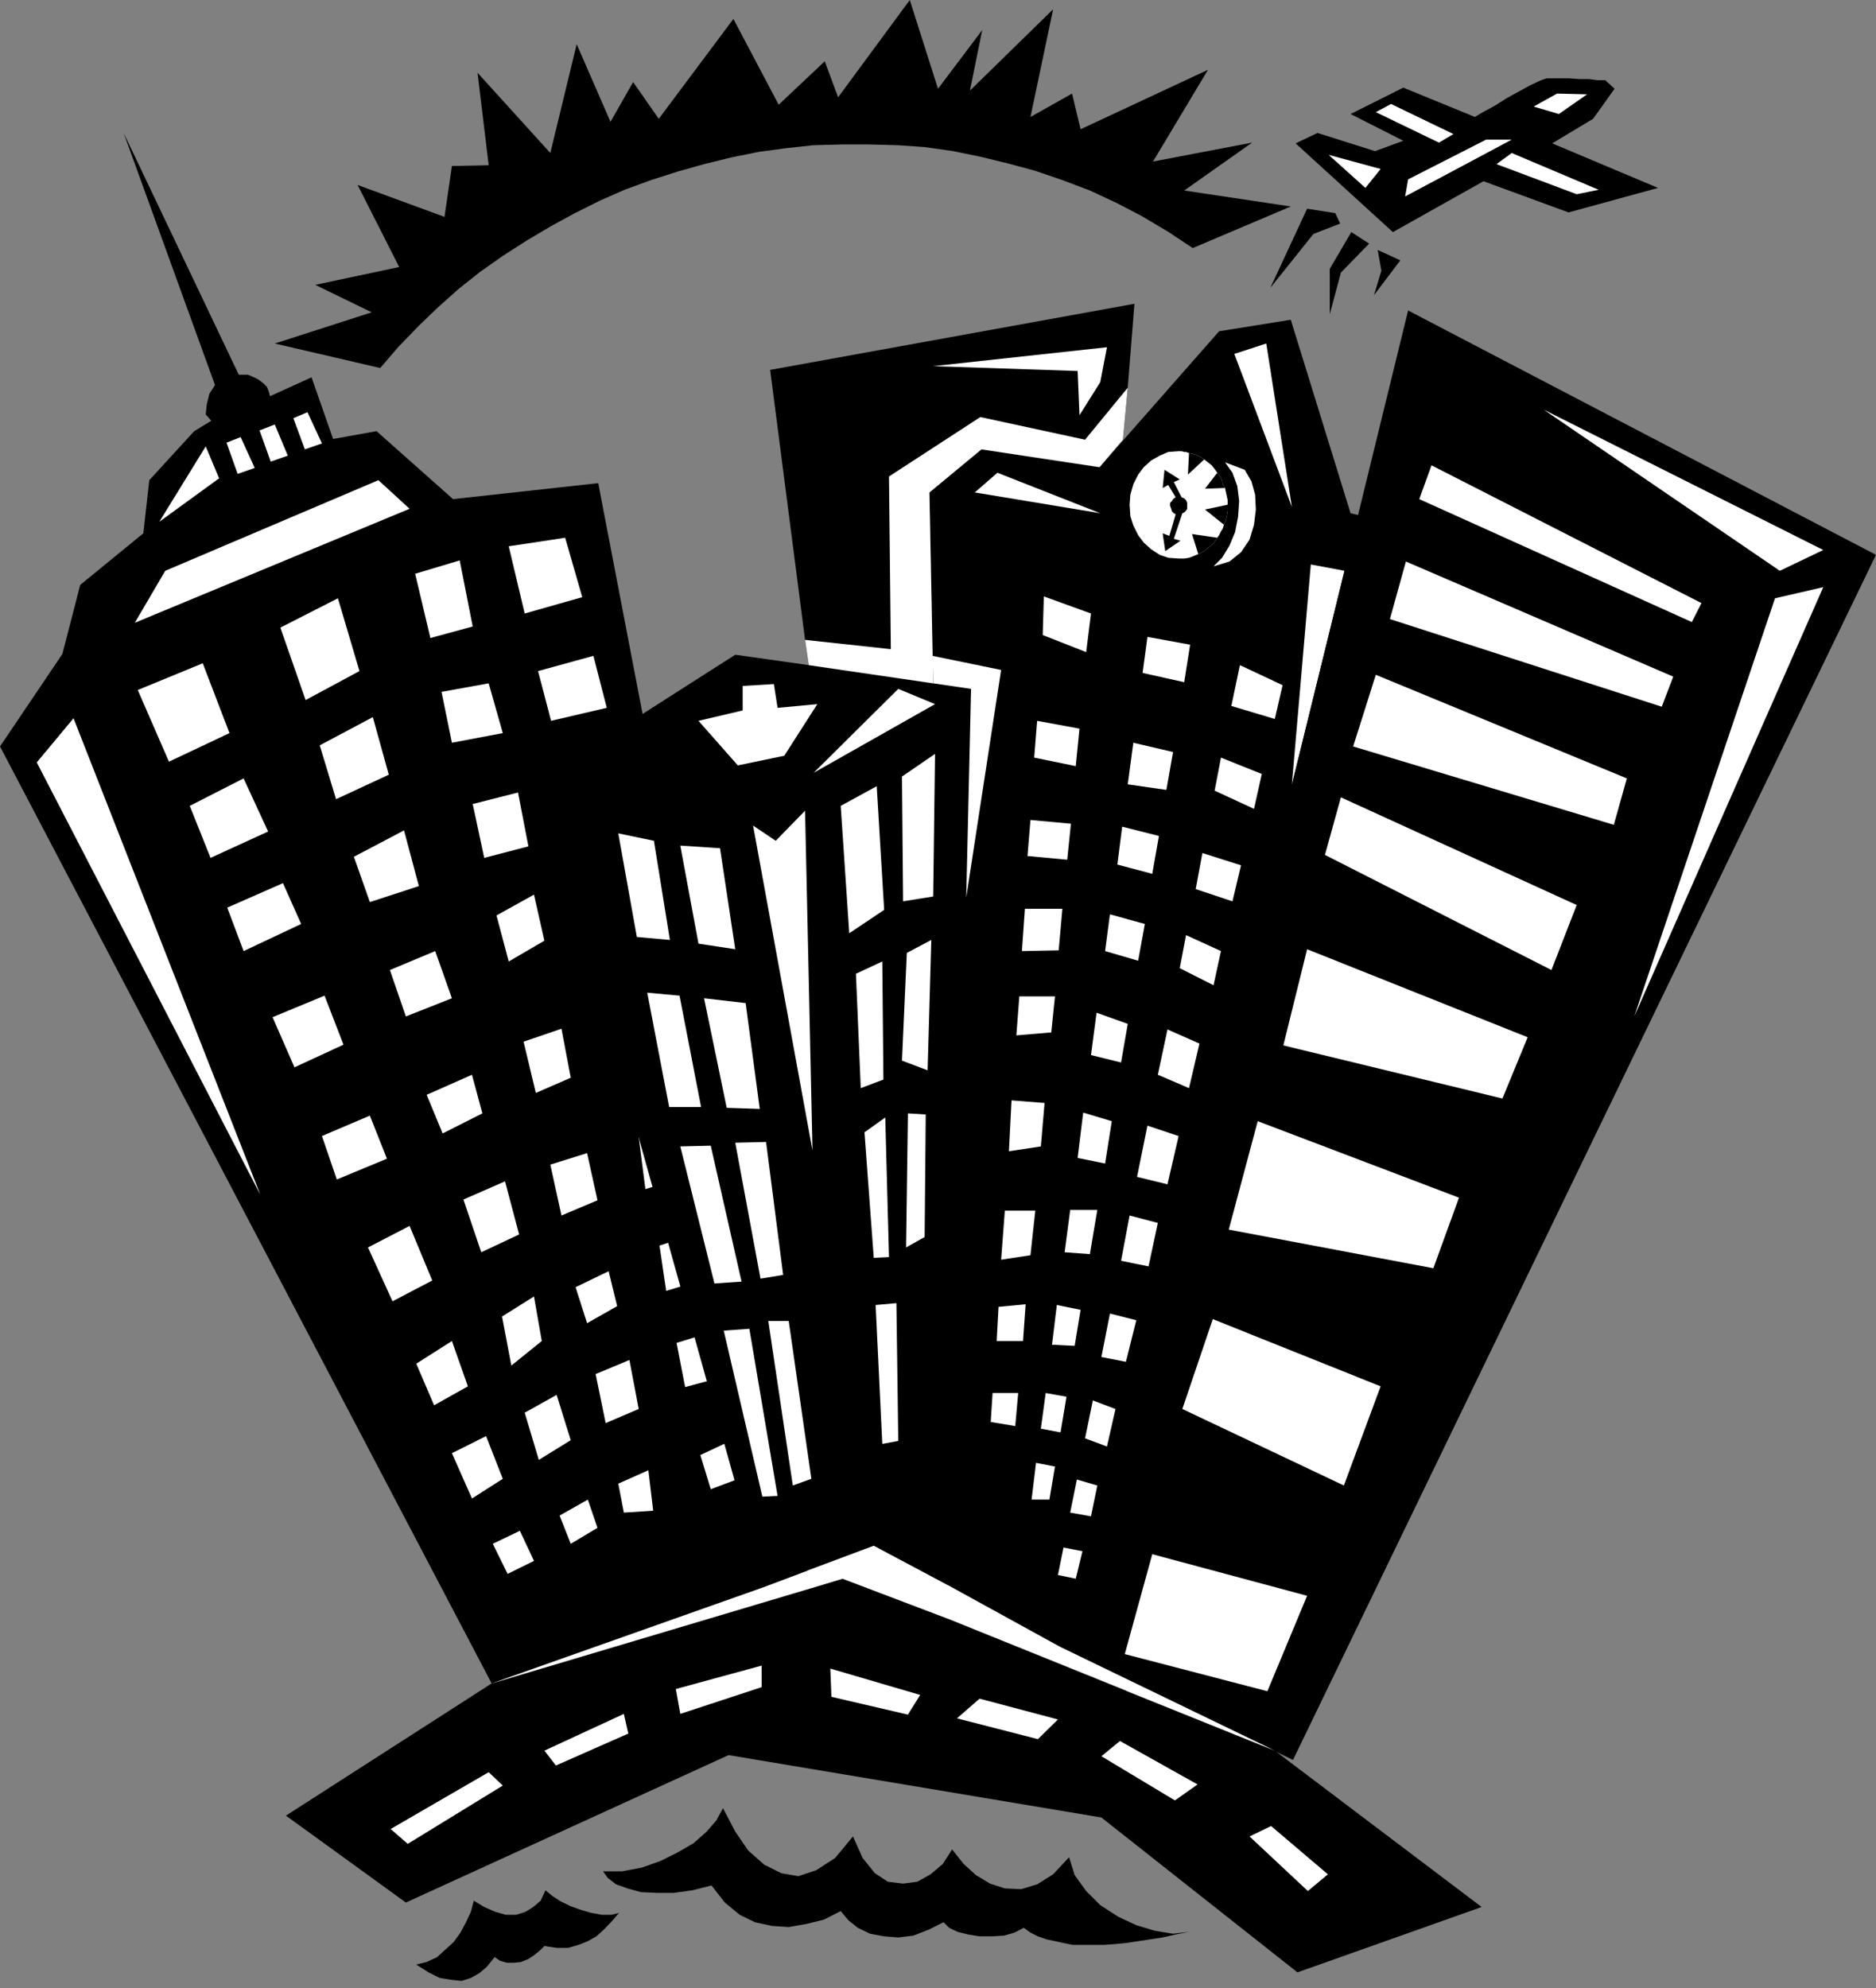 <?xml version="1.0" encoding="UTF-8" standalone="no"?>
<svg
   xmlns:ooo="http://xml.openoffice.org/svg/export"
   xmlns:dc="http://purl.org/dc/elements/1.1/"
   xmlns:cc="http://creativecommons.org/ns#"
   xmlns:rdf="http://www.w3.org/1999/02/22-rdf-syntax-ns#"
   xmlns:svg="http://www.w3.org/2000/svg"
   xmlns="http://www.w3.org/2000/svg"
   xmlns:sodipodi="http://sodipodi.sourceforge.net/DTD/sodipodi-0.dtd"
   xmlns:inkscape="http://www.inkscape.org/namespaces/inkscape"
   version="1.2"
   width="50.52mm"
   height="53.54mm"
   viewBox="0 0 5052 5354"
   preserveAspectRatio="xMidYMid"
   xml:space="preserve"
   id="svg351"
   sodipodi:docname="cityplan.svg"
   style="fill-rule:evenodd;stroke-width:28.222;stroke-linejoin:round"
   inkscape:version="0.92.5 (2060ec1f9f, 2020-04-08)"><rect x="0" y="0" width="5052" height="5354" fill="#808080" stroke="none"/><sodipodi:namedview
   pagecolor="#ffffff"
   bordercolor="#666666"
   borderopacity="1"
   objecttolerance="10"
   gridtolerance="10"
   guidetolerance="10"
   inkscape:pageopacity="0"
   inkscape:pageshadow="2"
   inkscape:window-width="664"
   inkscape:window-height="487"
   id="namedview353"
   showgrid="false"
   inkscape:zoom="0.2102413"
   inkscape:cx="95.470867"
   inkscape:cy="101.17795"
   inkscape:window-x="0"
   inkscape:window-y="0"
   inkscape:window-maximized="0"
   inkscape:current-layer="svg351" />
 <defs
   class="ClipPathGroup"
   id="defs8">
  <clipPath
   id="presentation_clip_path"
   clipPathUnits="userSpaceOnUse">
   <rect
   x="0"
   y="0"
   width="21000"
   height="29700"
   id="rect2" />
  </clipPath>
  <clipPath
   id="presentation_clip_path_shrink"
   clipPathUnits="userSpaceOnUse">
   <rect
   x="21"
   y="29"
   width="20958"
   height="29641"
   id="rect5" />
  </clipPath>
 </defs>
 <defs
   class="TextShapeIndex"
   id="defs12">
  <g
   ooo:slide="id1"
   ooo:id-list="id3"
   id="g10" />
 </defs>
 <defs
   class="EmbeddedBulletChars"
   id="defs44">
  <g
   id="bullet-char-template-57356"
   transform="matrix(4.8828125e-4,0,0,-4.8828125e-4,0,0)">
   <path
   d="M 580,1141 1163,571 580,0 -4,571 Z"
   id="path14"
   inkscape:connector-curvature="0" />
  </g>
  <g
   id="bullet-char-template-57354"
   transform="matrix(4.8828125e-4,0,0,-4.8828125e-4,0,0)">
   <path
   d="M 8,1128 H 1137 V 0 H 8 Z"
   id="path17"
   inkscape:connector-curvature="0" />
  </g>
  <g
   id="bullet-char-template-10146"
   transform="matrix(4.8828125e-4,0,0,-4.8828125e-4,0,0)">
   <path
   d="M 174,0 602,739 174,1481 1456,739 Z M 1358,739 309,1346 659,739 Z"
   id="path20"
   inkscape:connector-curvature="0" />
  </g>
  <g
   id="bullet-char-template-10132"
   transform="matrix(4.8828125e-4,0,0,-4.8828125e-4,0,0)">
   <path
   d="M 2015,739 1276,0 H 717 l 543,543 H 174 v 393 h 1086 l -543,545 h 557 z"
   id="path23"
   inkscape:connector-curvature="0" />
  </g>
  <g
   id="bullet-char-template-10007"
   transform="matrix(4.8828125e-4,0,0,-4.8828125e-4,0,0)">
   <path
   d="m 0,-2 c -7,16 -16,29 -25,39 l 381,530 c -94,256 -141,385 -141,387 0,25 13,38 40,38 9,0 21,-2 34,-5 21,4 42,12 65,25 l 27,-13 111,-251 280,301 64,-25 24,25 c 21,-10 41,-24 62,-43 C 886,937 835,863 770,784 769,783 710,716 594,584 L 774,223 c 0,-27 -21,-55 -63,-84 l 16,-20 C 717,90 699,76 672,76 641,76 570,178 457,381 L 164,-76 c -22,-34 -53,-51 -92,-51 -42,0 -63,17 -64,51 -7,9 -10,24 -10,44 0,9 1,19 2,30 z"
   id="path26"
   inkscape:connector-curvature="0" />
  </g>
  <g
   id="bullet-char-template-10004"
   transform="matrix(4.8828125e-4,0,0,-4.8828125e-4,0,0)">
   <path
   d="M 285,-33 C 182,-33 111,30 74,156 52,228 41,333 41,471 c 0,78 14,145 41,201 34,71 87,106 158,106 53,0 88,-31 106,-94 l 23,-176 c 8,-64 28,-97 59,-98 l 735,706 c 11,11 33,17 66,17 42,0 63,-15 63,-46 V 965 c 0,-36 -10,-64 -30,-84 L 442,47 C 390,-6 338,-33 285,-33 Z"
   id="path29"
   inkscape:connector-curvature="0" />
  </g>
  <g
   id="bullet-char-template-9679"
   transform="matrix(4.8828125e-4,0,0,-4.8828125e-4,0,0)">
   <path
   d="M 813,0 C 632,0 489,54 383,161 276,268 223,411 223,592 c 0,181 53,324 160,431 106,107 249,161 430,161 179,0 323,-54 432,-161 108,-107 162,-251 162,-431 0,-180 -54,-324 -162,-431 C 1136,54 992,0 813,0 Z"
   id="path32"
   inkscape:connector-curvature="0" />
  </g>
  <g
   id="bullet-char-template-8226"
   transform="matrix(4.8828125e-4,0,0,-4.8828125e-4,0,0)">
   <path
   d="m 346,457 c -73,0 -137,26 -191,78 -54,51 -81,114 -81,188 0,73 27,136 81,188 54,52 118,78 191,78 73,0 134,-26 185,-79 51,-51 77,-114 77,-187 0,-75 -25,-137 -76,-188 -50,-52 -112,-78 -186,-78 z"
   id="path35"
   inkscape:connector-curvature="0" />
  </g>
  <g
   id="bullet-char-template-8211"
   transform="matrix(4.8828125e-4,0,0,-4.8828125e-4,0,0)">
   <path
   d="M -4,459 H 1135 V 606 H -4 Z"
   id="path38"
   inkscape:connector-curvature="0" />
  </g>
  <g
   id="bullet-char-template-61548"
   transform="matrix(4.8828125e-4,0,0,-4.8828125e-4,0,0)">
   <path
   d="m 173,740 c 0,163 58,303 173,419 116,115 255,173 419,173 163,0 302,-58 418,-173 116,-116 174,-256 174,-419 0,-163 -58,-303 -174,-418 C 1067,206 928,148 765,148 601,148 462,206 346,322 231,437 173,577 173,740 Z"
   id="path41"
   inkscape:connector-curvature="0" />
  </g>
 </defs>
 <g
   id="g49"
   transform="translate(-7974,-12173)">
  <g
   id="id2"
   class="Master_Slide">
   <g
   id="bg-id2"
   class="Background" />
   <g
   id="bo-id2"
   class="BackgroundObjects" />
  </g>
 </g>
 <g
   class="SlideGroup"
   id="g349"
   transform="translate(-7974,-12173)">
  <g
   id="g347">
   <g
   id="container-id1">
    <g
   id="id1"
   class="Slide"
   clip-path="url(#presentation_clip_path)">
     <g
   class="Page"
   id="g343">
      <g
   class="Graphic"
   id="g341">
       <g
   id="id3">
        <rect
   class="BoundingBox"
   x="7974"
   y="12173"
   width="5052"
   height="5354"
   id="rect51"
   style="fill:none;stroke:none" />
        <defs
   id="defs56">
         <clipPath
   id="clip_path_1"
   clipPathUnits="userSpaceOnUse">
          <path
   d="m 7974,12173 h 5051 v 5353 H 7974 Z"
   id="path53"
   inkscape:connector-curvature="0" />
         </clipPath>
        </defs>
        <g
   clip-path="url(#clip_path_1)"
   id="g338">
         <path
   d="m 10477,13499 140,-116 318,48 322,-366 193,-31 161,521 310,74 -913,3098 -478,-194 z"
   id="path58"
   inkscape:connector-curvature="0"
   style="fill:#000000;stroke:none" />
         <path
   d="m 11298,13126 86,-28 69,440 z"
   id="path60"
   inkscape:connector-curvature="0"
   style="fill:#ffffff;stroke:none" />
         <path
   d="m 10599,13499 338,56 -277,-109 z"
   id="path62"
   inkscape:connector-curvature="0"
   style="fill:#ffffff;stroke:none" />
         <path
   d="m 11504,13693 91,17 -142,575 z"
   id="path64"
   inkscape:connector-curvature="0"
   style="fill:#ffffff;stroke:none" />
         <path
   d="m 11661,13736 153,-66 -336,904 z"
   id="path66"
   inkscape:connector-curvature="0"
   style="fill:#ffffff;stroke:none" />
         <path
   d="m 11242,13698 23,-23 20,-33 15,-36 8,-41 3,-43 -5,-40 -13,-36 -20,-28 53,20 18,31 10,36 2,40 -5,41 -12,40 -23,34 -31,25 z"
   id="path68"
   inkscape:connector-curvature="0"
   style="fill:#ffffff;stroke:none" />
         <path
   d="m 10741,14478 8,-97 109,10 -10,97 z"
   id="path70"
   inkscape:connector-curvature="0"
   style="fill:#ffffff;stroke:none" />
         <path
   d="m 10726,14734 8,-114 h 101 l -10,112 z"
   id="path72"
   inkscape:connector-curvature="0"
   style="fill:#ffffff;stroke:none" />
         <path
   d="m 10711,14961 8,-105 h 96 l -10,97 z"
   id="path74"
   inkscape:connector-curvature="0"
   style="fill:#ffffff;stroke:none" />
         <path
   d="m 10691,15273 7,-137 89,7 -10,117 z"
   id="path76"
   inkscape:connector-curvature="0"
   style="fill:#ffffff;stroke:none" />
         <path
   d="m 10670,15565 10,-132 h 82 l -13,120 z"
   id="path78"
   inkscape:connector-curvature="0"
   style="fill:#ffffff;stroke:none" />
         <path
   d="m 10658,15784 5,-92 73,-7 -7,99 z"
   id="path80"
   inkscape:connector-curvature="0"
   style="fill:#ffffff;stroke:none" />
         <path
   d="m 10642,16002 5,-78 h 69 l -8,89 z"
   id="path82"
   inkscape:connector-curvature="0"
   style="fill:#ffffff;stroke:none" />
         <path
   d="m 10800,16211 15,-89 -51,-10 -12,99 z"
   id="path84"
   inkscape:connector-curvature="0"
   style="fill:#ffffff;stroke:none" />
         <path
   d="m 11133,14198 -18,102 -104,-15 15,-112 z"
   id="path86"
   inkscape:connector-curvature="0"
   style="fill:#ffffff;stroke:none" />
         <path
   d="m 11051,13985 13,-97 115,21 -16,101 z"
   id="path88"
   inkscape:connector-curvature="0"
   style="fill:#ffffff;stroke:none" />
         <path
   d="m 10996,14399 -13,102 94,25 18,-102 z"
   id="path90"
   inkscape:connector-curvature="0"
   style="fill:#ffffff;stroke:none" />
         <path
   d="m 10963,14635 -13,99 89,26 18,-99 z"
   id="path92"
   inkscape:connector-curvature="0"
   style="fill:#ffffff;stroke:none" />
         <path
   d="m 10927,14900 -15,114 81,20 18,-104 z"
   id="path94"
   inkscape:connector-curvature="0"
   style="fill:#ffffff;stroke:none" />
         <path
   d="m 10891,15169 -15,122 74,15 18,-114 z"
   id="path96"
   inkscape:connector-curvature="0"
   style="fill:#ffffff;stroke:none" />
         <path
   d="m 10856,15431 -15,114 68,5 20,-119 z"
   id="path98"
   inkscape:connector-curvature="0"
   style="fill:#ffffff;stroke:none" />
         <path
   d="m 10820,15687 -13,107 61,3 16,-97 z"
   id="path100"
   inkscape:connector-curvature="0"
   style="fill:#ffffff;stroke:none" />
         <path
   d="m 10790,15924 -13,96 53,10 16,-96 z"
   id="path102"
   inkscape:connector-curvature="0"
   style="fill:#ffffff;stroke:none" />
         <path
   d="m 10838,16340 51,10 -18,74 -48,-10 z"
   id="path104"
   inkscape:connector-curvature="0"
   style="fill:#ffffff;stroke:none" />
         <path
   d="m 11313,13964 -23,110 117,35 21,-91 z"
   id="path106"
   inkscape:connector-curvature="0"
   style="fill:#ffffff;stroke:none" />
         <path
   d="m 11351,14351 21,-94 -110,-44 -17,89 z"
   id="path108"
   inkscape:connector-curvature="0"
   style="fill:#ffffff;stroke:none" />
         <path
   d="m 11194,14567 18,-97 104,33 -23,97 z"
   id="path110"
   inkscape:connector-curvature="0"
   style="fill:#ffffff;stroke:none" />
         <path
   d="m 11151,14780 17,-89 94,43 -20,92 z"
   id="path112"
   inkscape:connector-curvature="0"
   style="fill:#ffffff;stroke:none" />
         <path
   d="m 11118,14945 -26,122 84,36 28,-120 z"
   id="path114"
   inkscape:connector-curvature="0"
   style="fill:#ffffff;stroke:none" />
         <path
   d="m 11036,15342 28,-138 84,28 -30,130 z"
   id="path116"
   inkscape:connector-curvature="0"
   style="fill:#ffffff;stroke:none" />
         <path
   d="m 10993,15568 23,-122 76,20 -25,117 z"
   id="path118"
   inkscape:connector-curvature="0"
   style="fill:#ffffff;stroke:none" />
         <path
   d="m 10940,15827 23,-117 71,18 -28,112 z"
   id="path120"
   inkscape:connector-curvature="0"
   style="fill:#ffffff;stroke:none" />
         <path
   d="m 10896,16046 21,-102 61,23 -23,101 z"
   id="path122"
   inkscape:connector-curvature="0"
   style="fill:#ffffff;stroke:none" />
         <path
   d="m 10856,16246 18,-89 55,16 -17,83 z"
   id="path124"
   inkscape:connector-curvature="0"
   style="fill:#ffffff;stroke:none" />
         <path
   d="m 10871,14236 10,-101 -114,-21 -8,99 z"
   id="path126"
   inkscape:connector-curvature="0"
   style="fill:#ffffff;stroke:none" />
         <path
   d="m 10782,13883 3,-104 127,46 -13,104 z"
   id="path128"
   inkscape:connector-curvature="0"
   style="fill:#ffffff;stroke:none" />
         <path
   d="m 11148,13677 h 15 l 13,-2 13,-5 12,-5 16,-8 12,-10 13,-10 10,-16 5,-7 5,-10 5,-8 3,-10 5,-13 3,-13 2,-12 v -16 -12 l -2,-10 -3,-13 -2,-10 -6,-10 -2,-11 -5,-10 -8,-10 -7,-10 -8,-10 -10,-8 -10,-8 -11,-7 -10,-5 -10,-3 -10,-2 -8,-3 h -5 l -7,-2 h -8 l -28,2 -23,10 -23,13 -20,18 -15,20 -13,26 -8,28 -2,27 2,31 8,25 13,26 15,20 20,18 23,15 23,8 z"
   id="path130"
   inkscape:connector-curvature="0"
   style="fill:#ffffff;stroke:none" />
         <path
   d="m 11201,13665 16,-8 12,-10 13,-10 10,-16 -68,-10 z"
   id="path132"
   inkscape:connector-curvature="0"
   style="fill:#000000;stroke:none" />
         <path
   d="m 11270,13586 5,-13 3,-13 2,-12 v -16 l -61,13 z"
   id="path134"
   inkscape:connector-curvature="0"
   style="fill:#000000;stroke:none" />
         <path
   d="m 11273,13487 -6,-10 -2,-11 -5,-10 -8,-10 -33,43 z"
   id="path136"
   inkscape:connector-curvature="0"
   style="fill:#000000;stroke:none" />
         <path
   d="m 11217,13410 -11,-7 -10,-5 -10,-3 -10,-2 -3,58 z"
   id="path138"
   inkscape:connector-curvature="0"
   style="fill:#000000;stroke:none" />
         <path
   d="m 11158,13555 -23,69 18,5 -41,28 -7,-48 18,7 17,-58 -5,-3 -5,-5 -2,-7 -3,-8 v -8 l 5,-5 3,-5 7,-5 -20,-33 -15,8 5,-49 41,26 -16,7 21,41 7,3 5,5 3,7 v 8 8 l -3,5 -5,5 z"
   id="path140"
   inkscape:connector-curvature="0"
   style="fill:#000000;stroke:none" />
         <path
   d="m 8714,13098 261,-84 -152,-74 226,-48 -112,-221 234,86 20,-137 99,-2 -30,-249 196,216 71,-293 91,209 61,-107 69,99 201,-269 122,231 124,-117 36,97 193,-262 76,239 119,-158 -33,163 224,-219 -61,290 112,-63 23,96 343,-160 -148,247 267,-51 -183,129 287,43 -264,112 -68,-45 -69,-41 -69,-36 -71,-33 -74,-28 -73,-25 -74,-20 -74,-18 -73,-15 -77,-11 -73,-5 -77,-2 h -73 l -76,2 -74,8 -74,10 -74,15 -73,18 -71,20 -72,23 -71,26 -68,30 -66,33 -66,36 -64,38 -64,41 -61,43 -58,46 -56,50 -53,51 -54,56 -48,56 z"
   id="path142"
   inkscape:connector-curvature="0"
   style="fill:#000000;stroke:none" />
         <path
   d="m 9298,16706 -1324,-2523 168,-249 48,-186 170,-139 16,-143 121,-132 46,-28 -15,-17 3,-28 7,-28 15,-23 -246,-679 310,651 h 13 12 l 16,7 12,6 13,10 10,10 5,13 3,12 112,-51 58,166 117,-21 206,183 391,-43 572,2976 z"
   id="path144"
   inkscape:connector-curvature="0"
   style="fill:#000000;stroke:none" />
         <path
   d="m 8403,13578 125,-203 36,86 z"
   id="path146"
   inkscape:connector-curvature="0"
   style="fill:#ffffff;stroke:none" />
         <path
   d="m 8584,13365 38,-15 38,83 -46,16 z"
   id="path148"
   inkscape:connector-curvature="0"
   style="fill:#ffffff;stroke:none" />
         <path
   d="m 8673,13332 41,-16 35,84 -46,16 z"
   id="path150"
   inkscape:connector-curvature="0"
   style="fill:#ffffff;stroke:none" />
         <path
   d="m 8764,13299 38,-16 39,84 -46,16 z"
   id="path152"
   inkscape:connector-curvature="0"
   style="fill:#ffffff;stroke:none" />
         <path
   d="m 8419,13710 574,-244 84,77 -740,307 z"
   id="path154"
   inkscape:connector-curvature="0"
   style="fill:#ffffff;stroke:none" />
         <path
   d="m 8073,14226 602,1164 -503,-1283 z"
   id="path156"
   inkscape:connector-curvature="0"
   style="fill:#ffffff;stroke:none" />
         <path
   d="m 8345,14031 175,-72 72,188 -163,77 z"
   id="path158"
   inkscape:connector-curvature="0"
   style="fill:#ffffff;stroke:none" />
         <path
   d="m 8485,14343 56,140 155,-71 -66,-143 z"
   id="path160"
   inkscape:connector-curvature="0"
   style="fill:#ffffff;stroke:none" />
         <path
   d="m 8586,14617 44,117 155,-73 -49,-110 z"
   id="path162"
   inkscape:connector-curvature="0"
   style="fill:#ffffff;stroke:none" />
         <path
   d="m 8708,14912 59,135 132,-61 -51,-132 z"
   id="path164"
   inkscape:connector-curvature="0"
   style="fill:#ffffff;stroke:none" />
         <path
   d="m 8841,15232 40,117 135,-56 -46,-116 z"
   id="path166"
   inkscape:connector-curvature="0"
   style="fill:#ffffff;stroke:none" />
         <path
   d="m 8965,15532 66,145 107,-56 -61,-147 z"
   id="path168"
   inkscape:connector-curvature="0"
   style="fill:#ffffff;stroke:none" />
         <path
   d="m 9095,15845 48,112 91,-51 -43,-122 z"
   id="path170"
   inkscape:connector-curvature="0"
   style="fill:#ffffff;stroke:none" />
         <path
   d="m 9191,16086 54,122 83,-53 -45,-115 z"
   id="path172"
   inkscape:connector-curvature="0"
   style="fill:#ffffff;stroke:none" />
         <path
   d="m 9301,16330 73,-35 38,81 -71,35 z"
   id="path174"
   inkscape:connector-curvature="0"
   style="fill:#ffffff;stroke:none" />
         <path
   d="m 9481,16254 76,-43 26,76 -72,43 z"
   id="path176"
   inkscape:connector-curvature="0"
   style="fill:#ffffff;stroke:none" />
         <path
   d="m 9639,16168 81,-36 13,109 -79,5 z"
   id="path178"
   inkscape:connector-curvature="0"
   style="fill:#ffffff;stroke:none" />
         <path
   d="m 9860,16091 96,-45 15,106 -83,31 z"
   id="path180"
   inkscape:connector-curvature="0"
   style="fill:#ffffff;stroke:none" />
         <path
   d="m 9819,15908 -23,-119 117,-36 18,125 z"
   id="path182"
   inkscape:connector-curvature="0"
   style="fill:#ffffff;stroke:none" />
         <path
   d="m 9768,15649 -18,-122 122,-40 21,124 z"
   id="path184"
   inkscape:connector-curvature="0"
   style="fill:#ffffff;stroke:none" />
         <path
   d="m 9712,15375 -18,-140 127,-43 21,142 z"
   id="path186"
   inkscape:connector-curvature="0"
   style="fill:#ffffff;stroke:none" />
         <path
   d="m 9651,15032 -23,-122 132,-36 21,120 z"
   id="path188"
   inkscape:connector-curvature="0"
   style="fill:#ffffff;stroke:none" />
         <path
   d="m 9570,14676 -28,-125 152,-53 23,135 z"
   id="path190"
   inkscape:connector-curvature="0"
   style="fill:#ffffff;stroke:none" />
         <path
   d="m 9527,14419 -33,-127 175,-35 25,127 z"
   id="path192"
   inkscape:connector-curvature="0"
   style="fill:#ffffff;stroke:none" />
         <path
   d="m 9458,14114 -35,-134 149,-41 36,140 z"
   id="path194"
   inkscape:connector-curvature="0"
   style="fill:#ffffff;stroke:none" />
         <path
   d="m 9387,13825 -43,-181 152,-23 46,160 z"
   id="path196"
   inkscape:connector-curvature="0"
   style="fill:#ffffff;stroke:none" />
         <path
   d="m 9092,13718 120,-36 35,178 -114,31 z"
   id="path198"
   inkscape:connector-curvature="0"
   style="fill:#ffffff;stroke:none" />
         <path
   d="m 9163,14036 127,-23 38,134 -137,26 z"
   id="path200"
   inkscape:connector-curvature="0"
   style="fill:#ffffff;stroke:none" />
         <path
   d="m 9247,14338 122,-31 28,145 -119,31 z"
   id="path202"
   inkscape:connector-curvature="0"
   style="fill:#ffffff;stroke:none" />
         <path
   d="m 9311,14638 101,-56 28,124 -96,56 z"
   id="path204"
   inkscape:connector-curvature="0"
   style="fill:#ffffff;stroke:none" />
         <path
   d="m 9384,14978 33,138 94,-41 -25,-132 z"
   id="path206"
   inkscape:connector-curvature="0"
   style="fill:#ffffff;stroke:none" />
         <path
   d="m 9456,15309 99,-31 28,127 -97,41 z"
   id="path208"
   inkscape:connector-curvature="0"
   style="fill:#ffffff;stroke:none" />
         <path
   d="m 9524,15639 89,-43 23,94 -81,46 z"
   id="path210"
   inkscape:connector-curvature="0"
   style="fill:#ffffff;stroke:none" />
         <path
   d="m 9578,15873 91,-38 25,132 -89,38 z"
   id="path212"
   inkscape:connector-curvature="0"
   style="fill:#ffffff;stroke:none" />
         <path
   d="m 9425,16104 -38,-127 86,-48 38,122 z"
   id="path214"
   inkscape:connector-curvature="0"
   style="fill:#ffffff;stroke:none" />
         <path
   d="m 9351,15850 -25,-132 86,-54 21,120 z"
   id="path216"
   inkscape:connector-curvature="0"
   style="fill:#ffffff;stroke:none" />
         <path
   d="m 9270,15545 -48,-142 112,-49 38,143 z"
   id="path218"
   inkscape:connector-curvature="0"
   style="fill:#ffffff;stroke:none" />
         <path
   d="m 9166,15225 -43,-104 122,-54 28,104 z"
   id="path220"
   inkscape:connector-curvature="0"
   style="fill:#ffffff;stroke:none" />
         <path
   d="m 9067,14910 -43,-125 122,-51 45,127 z"
   id="path222"
   inkscape:connector-curvature="0"
   style="fill:#ffffff;stroke:none" />
         <path
   d="m 8970,14602 -43,-122 135,-71 40,150 z"
   id="path224"
   inkscape:connector-curvature="0"
   style="fill:#ffffff;stroke:none" />
         <path
   d="m 8879,14325 -44,-145 143,-76 43,155 z"
   id="path226"
   inkscape:connector-curvature="0"
   style="fill:#ffffff;stroke:none" />
         <path
   d="m 8797,14058 -68,-195 155,-79 58,196 z"
   id="path228"
   inkscape:connector-curvature="0"
   style="fill:#ffffff;stroke:none" />
         <path
   d="m 10879,16633 887,-3624 1260,658 -1570,3245 z"
   id="path230"
   inkscape:connector-curvature="0"
   style="fill:#000000;stroke:none" />
         <path
   d="m 11077,16358 417,112 -107,257 -384,-100 z"
   id="path232"
   inkscape:connector-curvature="0"
   style="fill:#ffffff;stroke:none" />
         <path
   d="m 11158,15967 82,-242 452,181 -99,267 z"
   id="path234"
   inkscape:connector-curvature="0"
   style="fill:#ffffff;stroke:none" />
         <path
   d="m 11283,15484 78,-292 542,206 -69,190 z"
   id="path236"
   inkscape:connector-curvature="0"
   style="fill:#ffffff;stroke:none" />
         <path
   d="m 11430,14988 64,-259 594,237 -68,165 z"
   id="path238"
   inkscape:connector-curvature="0"
   style="fill:#ffffff;stroke:none" />
         <path
   d="m 11542,14475 43,-155 635,290 -68,175 z"
   id="path240"
   inkscape:connector-curvature="0"
   style="fill:#ffffff;stroke:none" />
         <path
   d="m 11618,14183 61,-193 676,279 -35,125 z"
   id="path242"
   inkscape:connector-curvature="0"
   style="fill:#ffffff;stroke:none" />
         <path
   d="m 11717,13840 43,-155 720,310 -31,81 z"
   id="path244"
   inkscape:connector-curvature="0"
   style="fill:#ffffff;stroke:none" />
         <path
   d="m 11796,13517 33,-91 727,371 -26,51 z"
   id="path246"
   inkscape:connector-curvature="0"
   style="fill:#ffffff;stroke:none" />
         <path
   d="m 12131,13276 753,378 -117,56 z"
   id="path248"
   inkscape:connector-curvature="0"
   style="fill:#ffffff;stroke:none" />
         <path
   d="m 12754,13784 130,-30 -509,1156 z"
   id="path250"
   inkscape:connector-curvature="0"
   style="fill:#ffffff;stroke:none" />
         <path
   d="m 9095,17463 28,-7 28,-13 22,-20 23,-21 18,-25 15,-28 13,-28 8,-30 28,17 30,13 28,8 h 28 l 25,-8 21,-13 20,-17 13,-28 18,15 23,15 27,13 28,10 28,8 28,5 h 26 l 20,-5 -20,23 -21,22 -20,18 -23,13 -25,10 -28,8 h -31 l -33,-5 -12,12 -16,13 -15,10 -20,8 -18,2 h -20 l -18,-5 -15,-10 -21,26 -20,17 -23,13 -25,8 -28,-3 -31,-5 -30,-15 z"
   id="path252"
   inkscape:connector-curvature="0"
   style="fill:#000000;stroke:none" />
         <path
   d="m 9598,17212 h 51 l 53,-10 51,-18 46,-23 43,-25 35,-31 26,-30 18,-33 33,63 35,51 43,38 46,23 46,8 48,-16 51,-33 48,-58 26,58 33,41 35,23 41,5 38,-5 36,-20 33,-28 25,-39 31,39 33,30 38,23 40,13 44,2 43,-13 43,-27 43,-46 15,48 31,43 38,38 48,31 49,23 50,15 49,8 43,-5 -36,7 -35,8 -33,5 -33,5 -33,5 -31,3 -28,2 h -30 -28 -26 l -25,-5 -23,-5 -23,-5 -23,-8 -20,-10 -18,-13 -25,13 -28,8 -33,2 h -33 l -31,-5 -28,-7 -23,-11 -15,-15 -40,20 -41,16 -41,5 -38,-3 -38,-7 -33,-16 -25,-20 -21,-25 -45,23 -49,12 -46,8 -45,-3 -46,-10 -41,-20 -40,-33 -36,-46 -51,13 -51,7 h -45 l -43,-2 -36,-10 -31,-11 -22,-17 z"
   id="path254"
   inkscape:connector-curvature="0"
   style="fill:#000000;stroke:none" />
         <path
   d="m 9298,16706 859,-256 86,-26 287,109 478,194 399,160 557,421 -496,176 -528,-417 -1004,-168 -869,397 -323,-234 z"
   id="path256"
   inkscape:connector-curvature="0"
   style="fill:#000000;stroke:none" />
         <path
   d="m 9026,17098 264,-153 38,36 -256,157 z"
   id="path258"
   inkscape:connector-curvature="0"
   style="fill:#ffffff;stroke:none" />
         <path
   d="m 9440,16887 214,-99 12,53 -195,86 z"
   id="path260"
   inkscape:connector-curvature="0"
   style="fill:#ffffff;stroke:none" />
         <path
   d="m 9806,16788 -12,-67 231,-63 v 58 z"
   id="path262"
   inkscape:connector-curvature="0"
   style="fill:#ffffff;stroke:none" />
         <path
   d="m 10210,16666 242,71 -33,53 -206,-48 z"
   id="path264"
   inkscape:connector-curvature="0"
   style="fill:#ffffff;stroke:none" />
         <path
   d="m 10612,16747 211,56 -54,53 -218,-56 z"
   id="path266"
   inkscape:connector-curvature="0"
   style="fill:#ffffff;stroke:none" />
         <path
   d="m 10940,16902 50,-41 209,117 -61,43 z"
   id="path268"
   inkscape:connector-curvature="0"
   style="fill:#ffffff;stroke:none" />
         <path
   d="m 11339,17118 58,-28 153,130 -54,45 z"
   id="path270"
   inkscape:connector-curvature="0"
   style="fill:#ffffff;stroke:none" />
         <path
   d="m 11407,16887 -579,-280 -300,-165 -201,-107 -297,112 -732,259 859,-256 86,-26 287,109 z"
   id="path272"
   inkscape:connector-curvature="0"
   style="fill:#ffffff;stroke:none" />
         <path
   d="m 11395,12948 99,-213 76,12 13,28 -72,28 z"
   id="path274"
   inkscape:connector-curvature="0"
   style="fill:#000000;stroke:none" />
         <path
   d="m 11555,13019 v -122 l 58,-99 48,31 -76,78 z"
   id="path276"
   inkscape:connector-curvature="0"
   style="fill:#000000;stroke:none" />
         <path
   d="m 11674,12968 20,-66 -10,-56 61,28 z"
   id="path278"
   inkscape:connector-curvature="0"
   style="fill:#000000;stroke:none" />
         <path
   d="m 11725,12798 -262,-239 59,-28 155,49 76,-28 -142,-72 142,-71 193,79 8,-5 17,-10 28,-15 33,-21 33,-18 31,-17 28,-13 15,-5 h 15 21 25 l 28,2 h 25 l 23,3 h 16 5 l 25,23 -58,81 -110,66 285,120 -241,66 -229,-84 z"
   id="path280"
   inkscape:connector-curvature="0"
   style="fill:#000000;stroke:none" />
         <path
   d="m 11552,12590 140,38 -41,51 z"
   id="path282"
   inkscape:connector-curvature="0"
   style="fill:#ffffff;stroke:none" />
         <path
   d="m 11679,12475 41,-22 168,81 -39,23 z"
   id="path284"
   inkscape:connector-curvature="0"
   style="fill:#ffffff;stroke:none" />
         <path
   d="m 12004,12615 41,-30 234,99 -59,12 z"
   id="path286"
   inkscape:connector-curvature="0"
   style="fill:#ffffff;stroke:none" />
         <path
   d="m 11758,12702 8,-46 210,-107 h 69 z"
   id="path288"
   inkscape:connector-curvature="0"
   style="fill:#ffffff;stroke:none" />
         <path
   d="m 12104,12460 63,-35 81,2 -76,53 z"
   id="path290"
   inkscape:connector-curvature="0"
   style="fill:#ffffff;stroke:none" />
         <path
   d="m 9425,14274 529,-338 198,28 335,49 102,15 -61,2414 -201,-107 -295,110 z"
   id="path292"
   inkscape:connector-curvature="0"
   style="fill:#000000;stroke:none" />
         <path
   d="m 10487,14013 -335,-49 -10,-68 -94,-727 981,-178 -18,226 -13,140 -63,74 -318,-48 -140,116 z"
   id="path294"
   inkscape:connector-curvature="0"
   style="fill:#000000;stroke:none" />
         <path
   d="m 10002,14396 61,41 79,-81 20,915 z"
   id="path296"
   inkscape:connector-curvature="0"
   style="fill:#ffffff;stroke:none" />
         <path
   d="m 9855,14114 119,-28 v -66 l 84,-5 10,64 107,-10 -89,139 -125,26 z"
   id="path298"
   inkscape:connector-curvature="0"
   style="fill:#ffffff;stroke:none" />
         <path
   d="m 10165,14254 228,-226 99,41 z"
   id="path300"
   inkscape:connector-curvature="0"
   style="fill:#ffffff;stroke:none" />
         <path
   d="m 9639,14417 96,20 43,267 -89,-8 z"
   id="path302"
   inkscape:connector-curvature="0"
   style="fill:#ffffff;stroke:none" />
         <path
   d="m 9806,14450 107,7 41,272 -99,-15 z"
   id="path304"
   inkscape:connector-curvature="0"
   style="fill:#ffffff;stroke:none" />
         <path
   d="m 9717,14846 87,8 58,300 h -86 z"
   id="path306"
   inkscape:connector-curvature="0"
   style="fill:#ffffff;stroke:none" />
         <path
   d="m 9870,14861 112,13 38,285 -89,-3 z"
   id="path308"
   inkscape:connector-curvature="0"
   style="fill:#ffffff;stroke:none" />
         <path
   d="m 9806,15260 82,-2 83,366 -73,5 z"
   id="path310"
   inkscape:connector-curvature="0"
   style="fill:#ffffff;stroke:none" />
         <path
   d="m 9954,15250 83,-2 46,358 -61,10 z"
   id="path312"
   inkscape:connector-curvature="0"
   style="fill:#ffffff;stroke:none" />
         <path
   d="m 9923,15756 69,-5 76,450 -41,2 z"
   id="path314"
   inkscape:connector-curvature="0"
   style="fill:#ffffff;stroke:none" />
         <path
   d="m 10043,15730 66,443 50,-18 -61,-425 z"
   id="path316"
   inkscape:connector-curvature="0"
   style="fill:#ffffff;stroke:none" />
         <path
   d="m 10332,15687 56,-5 5,371 -43,8 z"
   id="path318"
   inkscape:connector-curvature="0"
   style="fill:#ffffff;stroke:none" />
         <path
   d="m 10419,15171 48,3 -3,330 -50,28 z"
   id="path320"
   inkscape:connector-curvature="0"
   style="fill:#ffffff;stroke:none" />
         <path
   d="m 10302,15222 56,-40 10,376 -41,2 z"
   id="path322"
   inkscape:connector-curvature="0"
   style="fill:#ffffff;stroke:none" />
         <path
   d="m 10279,14795 71,-33 3,318 -61,23 z"
   id="path324"
   inkscape:connector-curvature="0"
   style="fill:#ffffff;stroke:none" />
         <path
   d="m 10416,14739 66,-35 -10,351 -69,-26 z"
   id="path326"
   inkscape:connector-curvature="0"
   style="fill:#ffffff;stroke:none" />
         <path
   d="m 10261,14686 -23,-343 97,-53 20,333 z"
   id="path328"
   inkscape:connector-curvature="0"
   style="fill:#ffffff;stroke:none" />
         <path
   d="m 10406,14600 -3,-336 89,-61 -5,384 z"
   id="path330"
   inkscape:connector-curvature="0"
   style="fill:#ffffff;stroke:none" />
         <path
   d="m 10373,13921 -5,-465 246,-160 282,61 115,-140 -13,140 -63,74 -318,-48 -140,116 10,514 -335,-49 -10,-68 z"
   id="path332"
   inkscape:connector-curvature="0"
   style="fill:#ffffff;stroke:none" />
         <path
   d="m 10485,13939 185,38 -94,613 13,-562 -102,-15 z"
   id="path334"
   inkscape:connector-curvature="0"
   style="fill:#ffffff;stroke:none" />
         <path
   d="m 10487,13159 468,-51 -18,94 -56,89 -5,-119 z"
   id="path336"
   inkscape:connector-curvature="0"
   style="fill:#ffffff;stroke:none" />
        </g>
       </g>
      </g>
     </g>
    </g>
   </g>
  </g>
 </g>
</svg>